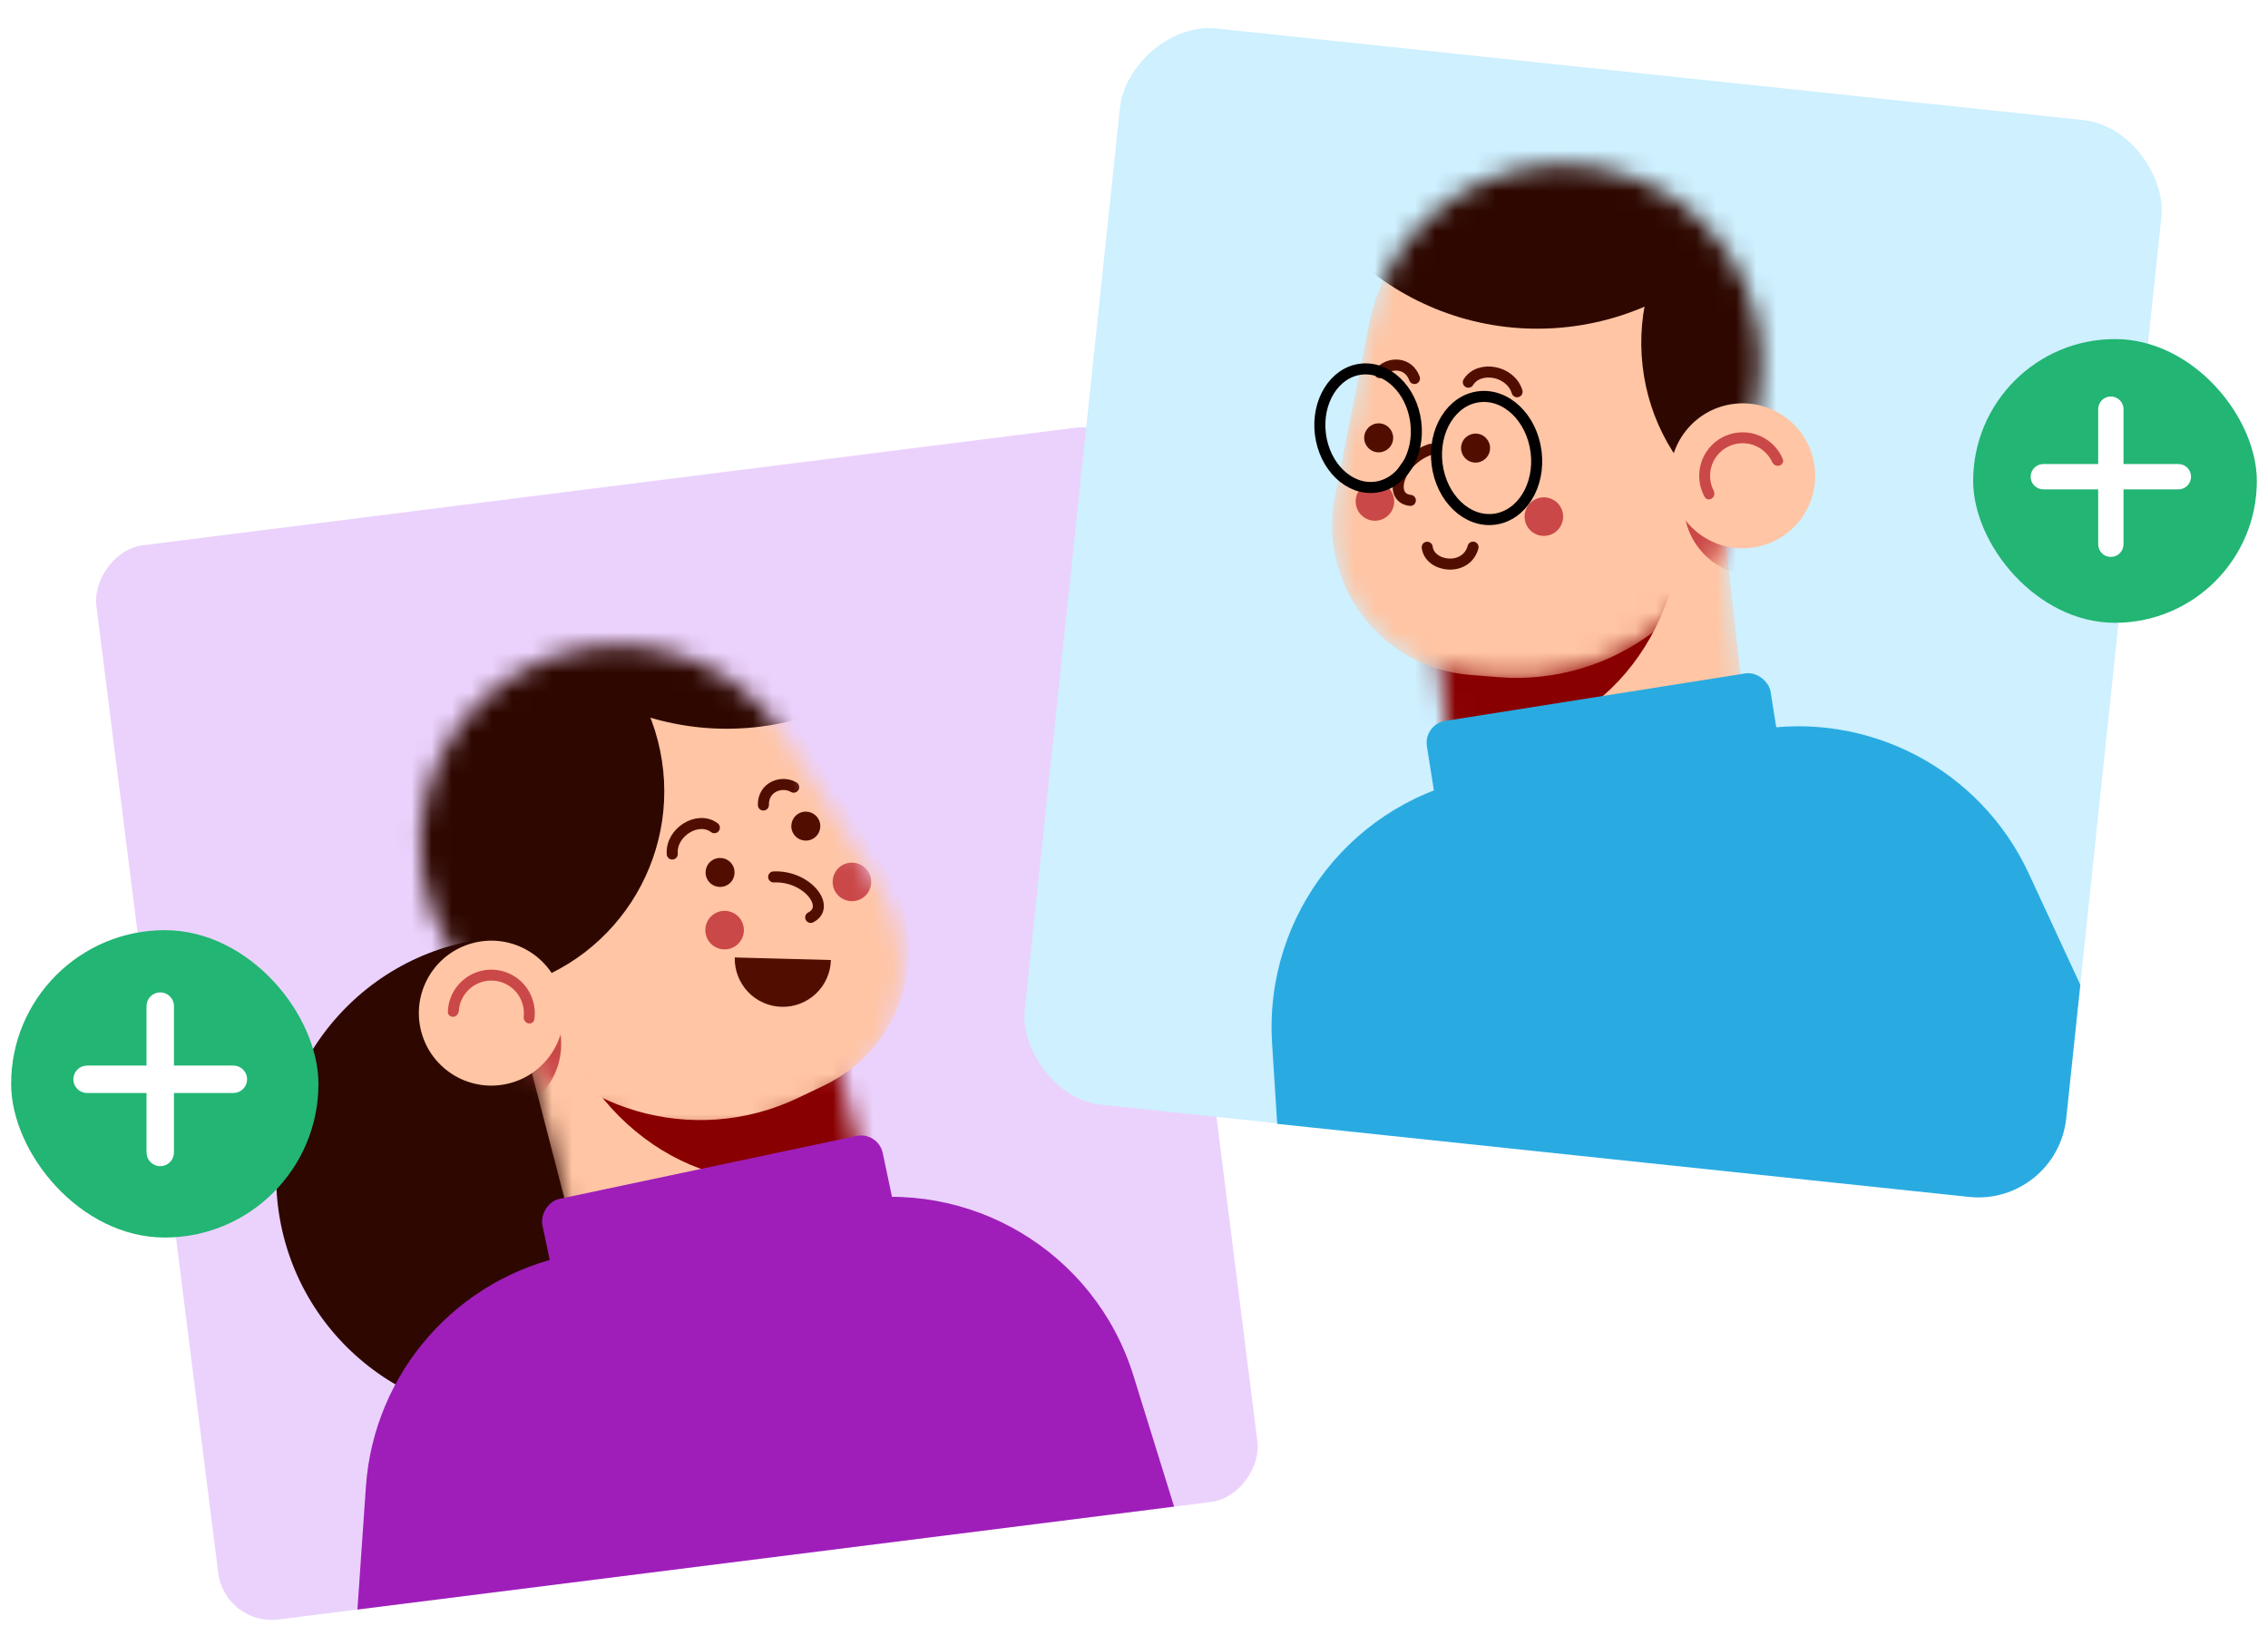 <svg width="113" height="81" viewBox="0 0 113 81" fill="none" xmlns="http://www.w3.org/2000/svg">
<g clip-path="url(#clip0_691_60285)">
<rect width="52.195" height="53.945" rx="2.681" transform="matrix(-0.992 0.125 0.125 0.992 56.242 20.972)" fill="#EBD2FC"/>
<circle cx="25.724" cy="58.626" r="11.964" transform="rotate(-7.159 25.724 58.626)" fill="#2E0800"/>
<mask id="mask0_691_60285" style="mask-type:alpha" maskUnits="userSpaceOnUse" x="23" y="38" width="21" height="26">
<rect x="23.535" y="42.021" width="14.849" height="22.002" transform="rotate(-14.544 23.535 42.021)" fill="#FFC5A4"/>
</mask>
<g mask="url(#mask0_691_60285)">
<rect x="23.535" y="42.021" width="14.849" height="22.002" transform="rotate(-14.544 23.535 42.021)" fill="#FFC5A4"/>
<ellipse cx="37.526" cy="47.094" rx="10.35" ry="11.794" transform="rotate(-14.505 37.526 47.094)" fill="#890000"/>
</g>
<mask id="mask1_691_60285" style="mask-type:alpha" maskUnits="userSpaceOnUse" x="20" y="32" width="25" height="25">
<path d="M22.442 47.242C19.558 42.618 20.968 36.532 25.592 33.648C30.207 30.77 36.281 32.168 39.172 36.775L43.816 44.175C46.191 47.961 44.734 52.971 40.698 54.892L39.428 55.496C34.227 57.971 27.997 56.15 24.949 51.263L22.442 47.242Z" fill="#FFC5A4"/>
</mask>
<g mask="url(#mask1_691_60285)">
<path d="M22.767 46.441C19.883 41.818 21.293 35.731 25.917 32.847C30.532 29.969 36.606 31.368 39.497 35.975L44.141 43.374C46.516 47.16 45.059 52.17 41.023 54.091L39.753 54.696C34.552 57.171 28.322 55.349 25.274 50.462L22.767 46.441Z" fill="#FFC5A4"/>
<g filter="url(#filter0_f_691_60285)">
<circle cx="0.96" cy="0.96" r="0.96" transform="matrix(-0.937 0.35 0.35 0.937 36.666 45.098)" fill="#CA4848"/>
</g>
<g filter="url(#filter1_f_691_60285)">
<circle cx="0.96" cy="0.96" r="0.96" transform="matrix(-0.952 0.307 0.307 0.952 43.065 42.723)" fill="#CA4848"/>
</g>
<circle cx="36.217" cy="22.82" r="13.479" transform="rotate(-14.505 36.217 22.82)" fill="#2E0800"/>
<circle cx="22.99" cy="39.416" r="10.105" transform="rotate(-14.505 22.99 39.416)" fill="#2E0800"/>
<circle cx="24.35" cy="52.006" r="3.61" transform="rotate(-14.505 24.35 52.006)" fill="#CA4848"/>
<path d="M33.494 42.542C33.414 41.453 34.772 40.617 35.592 41.231" stroke="#510E00" stroke-width="0.55" stroke-linecap="round"/>
<path d="M38.035 40.101C38.016 39.192 38.959 38.868 39.545 39.213" stroke="#510E00" stroke-width="0.55" stroke-linecap="round"/>
<path d="M38.547 43.683C40.203 43.609 41.427 45.175 40.392 45.7" stroke="#510E00" stroke-width="0.55" stroke-linecap="round"/>
</g>
<circle cx="24.479" cy="50.469" r="3.61" transform="rotate(-14.505 24.479 50.469)" fill="#FFC5A4"/>
<path d="M26.304 50.975C26.449 51.015 26.6 50.93 26.622 50.782C26.655 50.558 26.652 50.33 26.614 50.106C26.561 49.793 26.44 49.495 26.258 49.234C26.077 48.972 25.841 48.754 25.566 48.595C25.291 48.435 24.984 48.338 24.667 48.31C24.35 48.283 24.032 48.325 23.733 48.435C23.434 48.544 23.164 48.718 22.94 48.944C22.716 49.169 22.545 49.442 22.438 49.741C22.362 49.955 22.32 50.179 22.313 50.405C22.309 50.555 22.443 50.665 22.593 50.65C22.742 50.636 22.849 50.502 22.86 50.353C22.87 50.207 22.9 50.062 22.95 49.923C23.03 49.699 23.158 49.495 23.326 49.326C23.494 49.157 23.696 49.027 23.92 48.945C24.144 48.863 24.383 48.831 24.62 48.852C24.857 48.872 25.087 48.945 25.293 49.065C25.499 49.184 25.676 49.347 25.812 49.543C25.948 49.739 26.039 49.962 26.079 50.197C26.103 50.342 26.108 50.49 26.093 50.636C26.078 50.785 26.16 50.935 26.304 50.975Z" fill="#CA4848"/>
<circle cx="35.877" cy="43.461" r="0.722" transform="rotate(-35.249 35.877 43.461)" fill="#510E00"/>
<circle cx="40.148" cy="41.153" r="0.722" transform="rotate(-32.734 40.148 41.153)" fill="#510E00"/>
<path d="M18.23 74.062C18.625 68.356 22.799 63.623 28.411 62.52L41.947 59.858C48.29 58.611 54.553 62.346 56.47 68.52L61.356 84.25C63.429 90.926 59.695 98.019 53.018 100.088L33.272 106.206C24.779 108.837 16.293 102.119 16.906 93.249L18.23 74.062Z" fill="#9F1EBA"/>
<rect width="17.339" height="5.213" rx="1.1" transform="matrix(-0.978 0.207 0.207 0.978 43.753 56.36)" fill="#9F1EBA"/>
<path d="M41.399 47.823C41.391 48.138 41.321 48.447 41.193 48.735C41.065 49.022 40.881 49.282 40.653 49.498C40.424 49.715 40.156 49.884 39.862 49.996C39.568 50.109 39.255 50.163 38.94 50.154C38.626 50.146 38.316 50.076 38.029 49.948C37.741 49.819 37.482 49.636 37.265 49.408C37.049 49.179 36.88 48.911 36.767 48.617C36.654 48.323 36.601 48.01 36.609 47.695L39.004 47.759L41.399 47.823Z" fill="#510E00"/>
</g>
<g clip-path="url(#clip1_691_60285)">
<rect width="52.195" height="53.945" rx="4.401" transform="matrix(-0.994 -0.105 -0.105 0.994 108.149 6.439)" fill="#CEF0FF"/>
<mask id="mask2_691_60285" style="mask-type:alpha" maskUnits="userSpaceOnUse" x="69" y="15" width="19" height="24">
<rect width="14.849" height="22.002" transform="matrix(-0.994 0.111 0.111 0.994 84.691 15.473)" fill="#FFC5A4"/>
</mask>
<g mask="url(#mask2_691_60285)">
<rect width="14.849" height="22.002" transform="matrix(-0.994 0.111 0.111 0.994 84.691 15.473)" fill="#FFC5A4"/>
<ellipse cx="10.35" cy="11.794" rx="10.35" ry="11.794" transform="matrix(-0.994 0.112 0.112 0.994 82.404 12.33)" fill="#890000"/>
</g>
<mask id="mask3_691_60285" style="mask-type:alpha" maskUnits="userSpaceOnUse" x="66" y="8" width="22" height="26">
<path d="M87.578 19.96C88.622 14.611 85.132 9.429 79.783 8.385C74.445 7.344 69.27 10.818 68.214 16.153L66.517 24.723C65.649 29.107 68.798 33.267 73.253 33.621L74.656 33.733C80.398 34.189 85.567 30.264 86.67 24.611L87.578 19.96Z" fill="#FFC5A4"/>
</mask>
<g mask="url(#mask3_691_60285)">
<path d="M87.578 19.96C88.622 14.611 85.132 9.429 79.783 8.385C74.445 7.344 69.27 10.818 68.214 16.153L66.517 24.723C65.649 29.107 68.798 33.267 73.253 33.621L74.656 33.733C80.398 34.189 85.567 30.264 86.67 24.611L87.578 19.96Z" fill="#FFC5A4"/>
<g filter="url(#filter2_f_691_60285)">
<circle cx="0.96" cy="0.96" r="0.96" transform="matrix(-0.957 0.29 0.29 0.957 69.145 23.783)" fill="#CA4848"/>
</g>
<g filter="url(#filter3_f_691_60285)">
<circle cx="0.96" cy="0.96" r="0.96" transform="matrix(-0.969 0.247 0.247 0.969 77.614 24.568)" fill="#CA4848"/>
</g>
<path d="M73.393 27.255C73.056 28.494 71.229 28.262 71.109 27.26" stroke="#510E00" stroke-width="0.55" stroke-linecap="round"/>
<circle cx="13.479" cy="13.479" r="13.479" transform="matrix(-0.994 0.112 0.112 0.994 88.491 -12.018)" fill="#2E0800"/>
<circle cx="10.105" cy="10.105" r="10.105" transform="matrix(-0.994 0.112 0.112 0.994 100.795 5.908)" fill="#2E0800"/>
<circle cx="3.61" cy="3.61" r="3.61" transform="matrix(-0.994 0.112 0.112 0.994 90.681 21.1)" fill="#CA4848"/>
<path d="M75.586 19.515C75.272 18.469 73.705 18.173 73.158 19.039" stroke="#510E00" stroke-width="0.55" stroke-linecap="round"/>
<path d="M70.474 18.855C70.168 17.999 69.171 18.033 68.746 18.565" stroke="#510E00" stroke-width="0.55" stroke-linecap="round"/>
<path d="M71.272 22.384C69.699 22.907 69.115 24.806 70.269 24.927" stroke="#510E00" stroke-width="0.55" stroke-linecap="round"/>
</g>
<circle cx="3.61" cy="3.61" r="3.61" transform="matrix(-0.994 0.112 0.112 0.994 90.01 19.71)" fill="#FFC5A4"/>
<path d="M85.3 24.825C85.18 24.914 85.008 24.889 84.935 24.758C84.824 24.561 84.745 24.347 84.701 24.124C84.639 23.812 84.646 23.491 84.722 23.182C84.798 22.873 84.941 22.585 85.141 22.338C85.341 22.091 85.593 21.891 85.879 21.752C86.165 21.613 86.478 21.539 86.796 21.535C87.114 21.53 87.429 21.596 87.718 21.727C88.008 21.858 88.265 22.051 88.472 22.293C88.619 22.465 88.739 22.66 88.825 22.869C88.883 23.007 88.796 23.157 88.652 23.197C88.507 23.237 88.36 23.151 88.296 23.015C88.234 22.882 88.155 22.758 88.059 22.646C87.904 22.465 87.711 22.32 87.494 22.222C87.277 22.124 87.041 22.074 86.803 22.078C86.565 22.081 86.331 22.137 86.116 22.241C85.902 22.345 85.713 22.495 85.563 22.68C85.414 22.865 85.306 23.081 85.249 23.312C85.192 23.543 85.187 23.784 85.234 24.018C85.262 24.163 85.311 24.302 85.377 24.433C85.445 24.567 85.421 24.736 85.3 24.825Z" fill="#CA4848"/>
<circle cx="0.722" cy="0.722" r="0.722" transform="matrix(-0.975 -0.224 -0.224 0.975 74.384 21.779)" fill="#510E00"/>
<circle cx="0.722" cy="0.722" r="0.722" transform="matrix(-0.984 -0.181 -0.181 0.984 69.532 21.231)" fill="#510E00"/>
<path d="M101.08 43.513C98.675 38.323 93.087 35.392 87.45 36.364L73.856 38.709C67.486 39.807 62.968 45.532 63.38 51.983L64.43 68.421C64.876 75.398 70.896 80.691 77.872 80.24L98.501 78.908C107.373 78.335 112.903 69.031 109.165 60.964L101.08 43.513Z" fill="#29ABE2"/>
<ellipse cx="68.164" cy="21.33" rx="2.395" ry="2.962" transform="rotate(-7.197 68.164 21.33)" stroke="black" stroke-width="0.55" stroke-linecap="round"/>
<ellipse cx="74.067" cy="22.815" rx="2.486" ry="3.075" transform="rotate(-7.197 74.067 22.815)" stroke="black" stroke-width="0.55" stroke-linecap="round"/>
<rect x="70.921" y="36.084" width="17.339" height="5.213" rx="1.1" transform="rotate(-8.991 70.921 36.084)" fill="#29ABE2"/>
</g>
<rect x="98.311" y="16.891" width="14.133" height="14.133" rx="7.067" fill="#22B573"/>
<path d="M105.801 20.382C105.801 20.215 105.734 20.054 105.616 19.936C105.498 19.818 105.337 19.751 105.17 19.751C105.003 19.751 104.842 19.818 104.724 19.936C104.605 20.054 104.539 20.215 104.539 20.382V23.116H101.805C101.637 23.116 101.477 23.183 101.359 23.301C101.24 23.419 101.174 23.58 101.174 23.747C101.174 23.915 101.24 24.075 101.359 24.194C101.477 24.312 101.637 24.378 101.805 24.378H104.539V27.112C104.539 27.28 104.605 27.44 104.724 27.559C104.842 27.677 105.003 27.743 105.17 27.743C105.337 27.743 105.498 27.677 105.616 27.559C105.734 27.44 105.801 27.28 105.801 27.112V24.378H108.535C108.702 24.378 108.863 24.312 108.981 24.194C109.1 24.075 109.166 23.915 109.166 23.747C109.166 23.58 109.1 23.419 108.981 23.301C108.863 23.183 108.702 23.116 108.535 23.116H105.801V20.382Z" fill="white"/>
<rect x="0.555" y="46.336" width="15.311" height="15.311" rx="7.656" fill="#22B573"/>
<path d="M8.667 50.118C8.667 49.937 8.595 49.763 8.467 49.635C8.339 49.507 8.165 49.435 7.983 49.435C7.802 49.435 7.628 49.507 7.5 49.635C7.372 49.763 7.3 49.937 7.3 50.118L7.3 53.08L4.338 53.08C4.157 53.08 3.983 53.152 3.854 53.281C3.726 53.409 3.654 53.583 3.654 53.764C3.654 53.945 3.726 54.119 3.854 54.247C3.983 54.375 4.157 54.447 4.338 54.447L7.3 54.447L7.3 57.41C7.3 57.591 7.372 57.765 7.5 57.893C7.628 58.021 7.802 58.093 7.983 58.093C8.165 58.093 8.339 58.021 8.467 57.893C8.595 57.765 8.667 57.591 8.667 57.41L8.667 54.447L11.629 54.447C11.81 54.447 11.984 54.375 12.112 54.247C12.241 54.119 12.312 53.945 12.312 53.764C12.312 53.583 12.241 53.409 12.112 53.281C11.984 53.152 11.81 53.08 11.629 53.08L8.667 53.08L8.667 50.118Z" fill="white"/>
<defs>
<filter id="filter0_f_691_60285" x="32.608" y="42.838" width="6.989" height="6.99" filterUnits="userSpaceOnUse" color-interpolation-filters="sRGB">
<feFlood flood-opacity="0" result="BackgroundImageFix"/>
<feBlend mode="normal" in="SourceGraphic" in2="BackgroundImageFix" result="shape"/>
<feGaussianBlur stdDeviation="1.267" result="effect1_foregroundBlur_691_60285"/>
</filter>
<filter id="filter1_f_691_60285" x="38.952" y="40.436" width="6.99" height="6.99" filterUnits="userSpaceOnUse" color-interpolation-filters="sRGB">
<feFlood flood-opacity="0" result="BackgroundImageFix"/>
<feBlend mode="normal" in="SourceGraphic" in2="BackgroundImageFix" result="shape"/>
<feGaussianBlur stdDeviation="1.267" result="effect1_foregroundBlur_691_60285"/>
</filter>
<filter id="filter2_f_691_60285" x="65.01" y="21.485" width="6.989" height="6.99" filterUnits="userSpaceOnUse" color-interpolation-filters="sRGB">
<feFlood flood-opacity="0" result="BackgroundImageFix"/>
<feBlend mode="normal" in="SourceGraphic" in2="BackgroundImageFix" result="shape"/>
<feGaussianBlur stdDeviation="1.267" result="effect1_foregroundBlur_691_60285"/>
</filter>
<filter id="filter3_f_691_60285" x="73.426" y="22.24" width="6.989" height="6.99" filterUnits="userSpaceOnUse" color-interpolation-filters="sRGB">
<feFlood flood-opacity="0" result="BackgroundImageFix"/>
<feBlend mode="normal" in="SourceGraphic" in2="BackgroundImageFix" result="shape"/>
<feGaussianBlur stdDeviation="1.267" result="effect1_foregroundBlur_691_60285"/>
</filter>
<clipPath id="clip0_691_60285">
<rect width="52.195" height="53.945" rx="2.681" transform="matrix(-0.992 0.125 0.125 0.992 56.242 20.972)" fill="white"/>
</clipPath>
<clipPath id="clip1_691_60285">
<rect x="56.242" y="0.959" width="52.195" height="53.945" rx="4.401" transform="rotate(6.027 56.242 0.959)" fill="white"/>
</clipPath>
</defs>
</svg>
